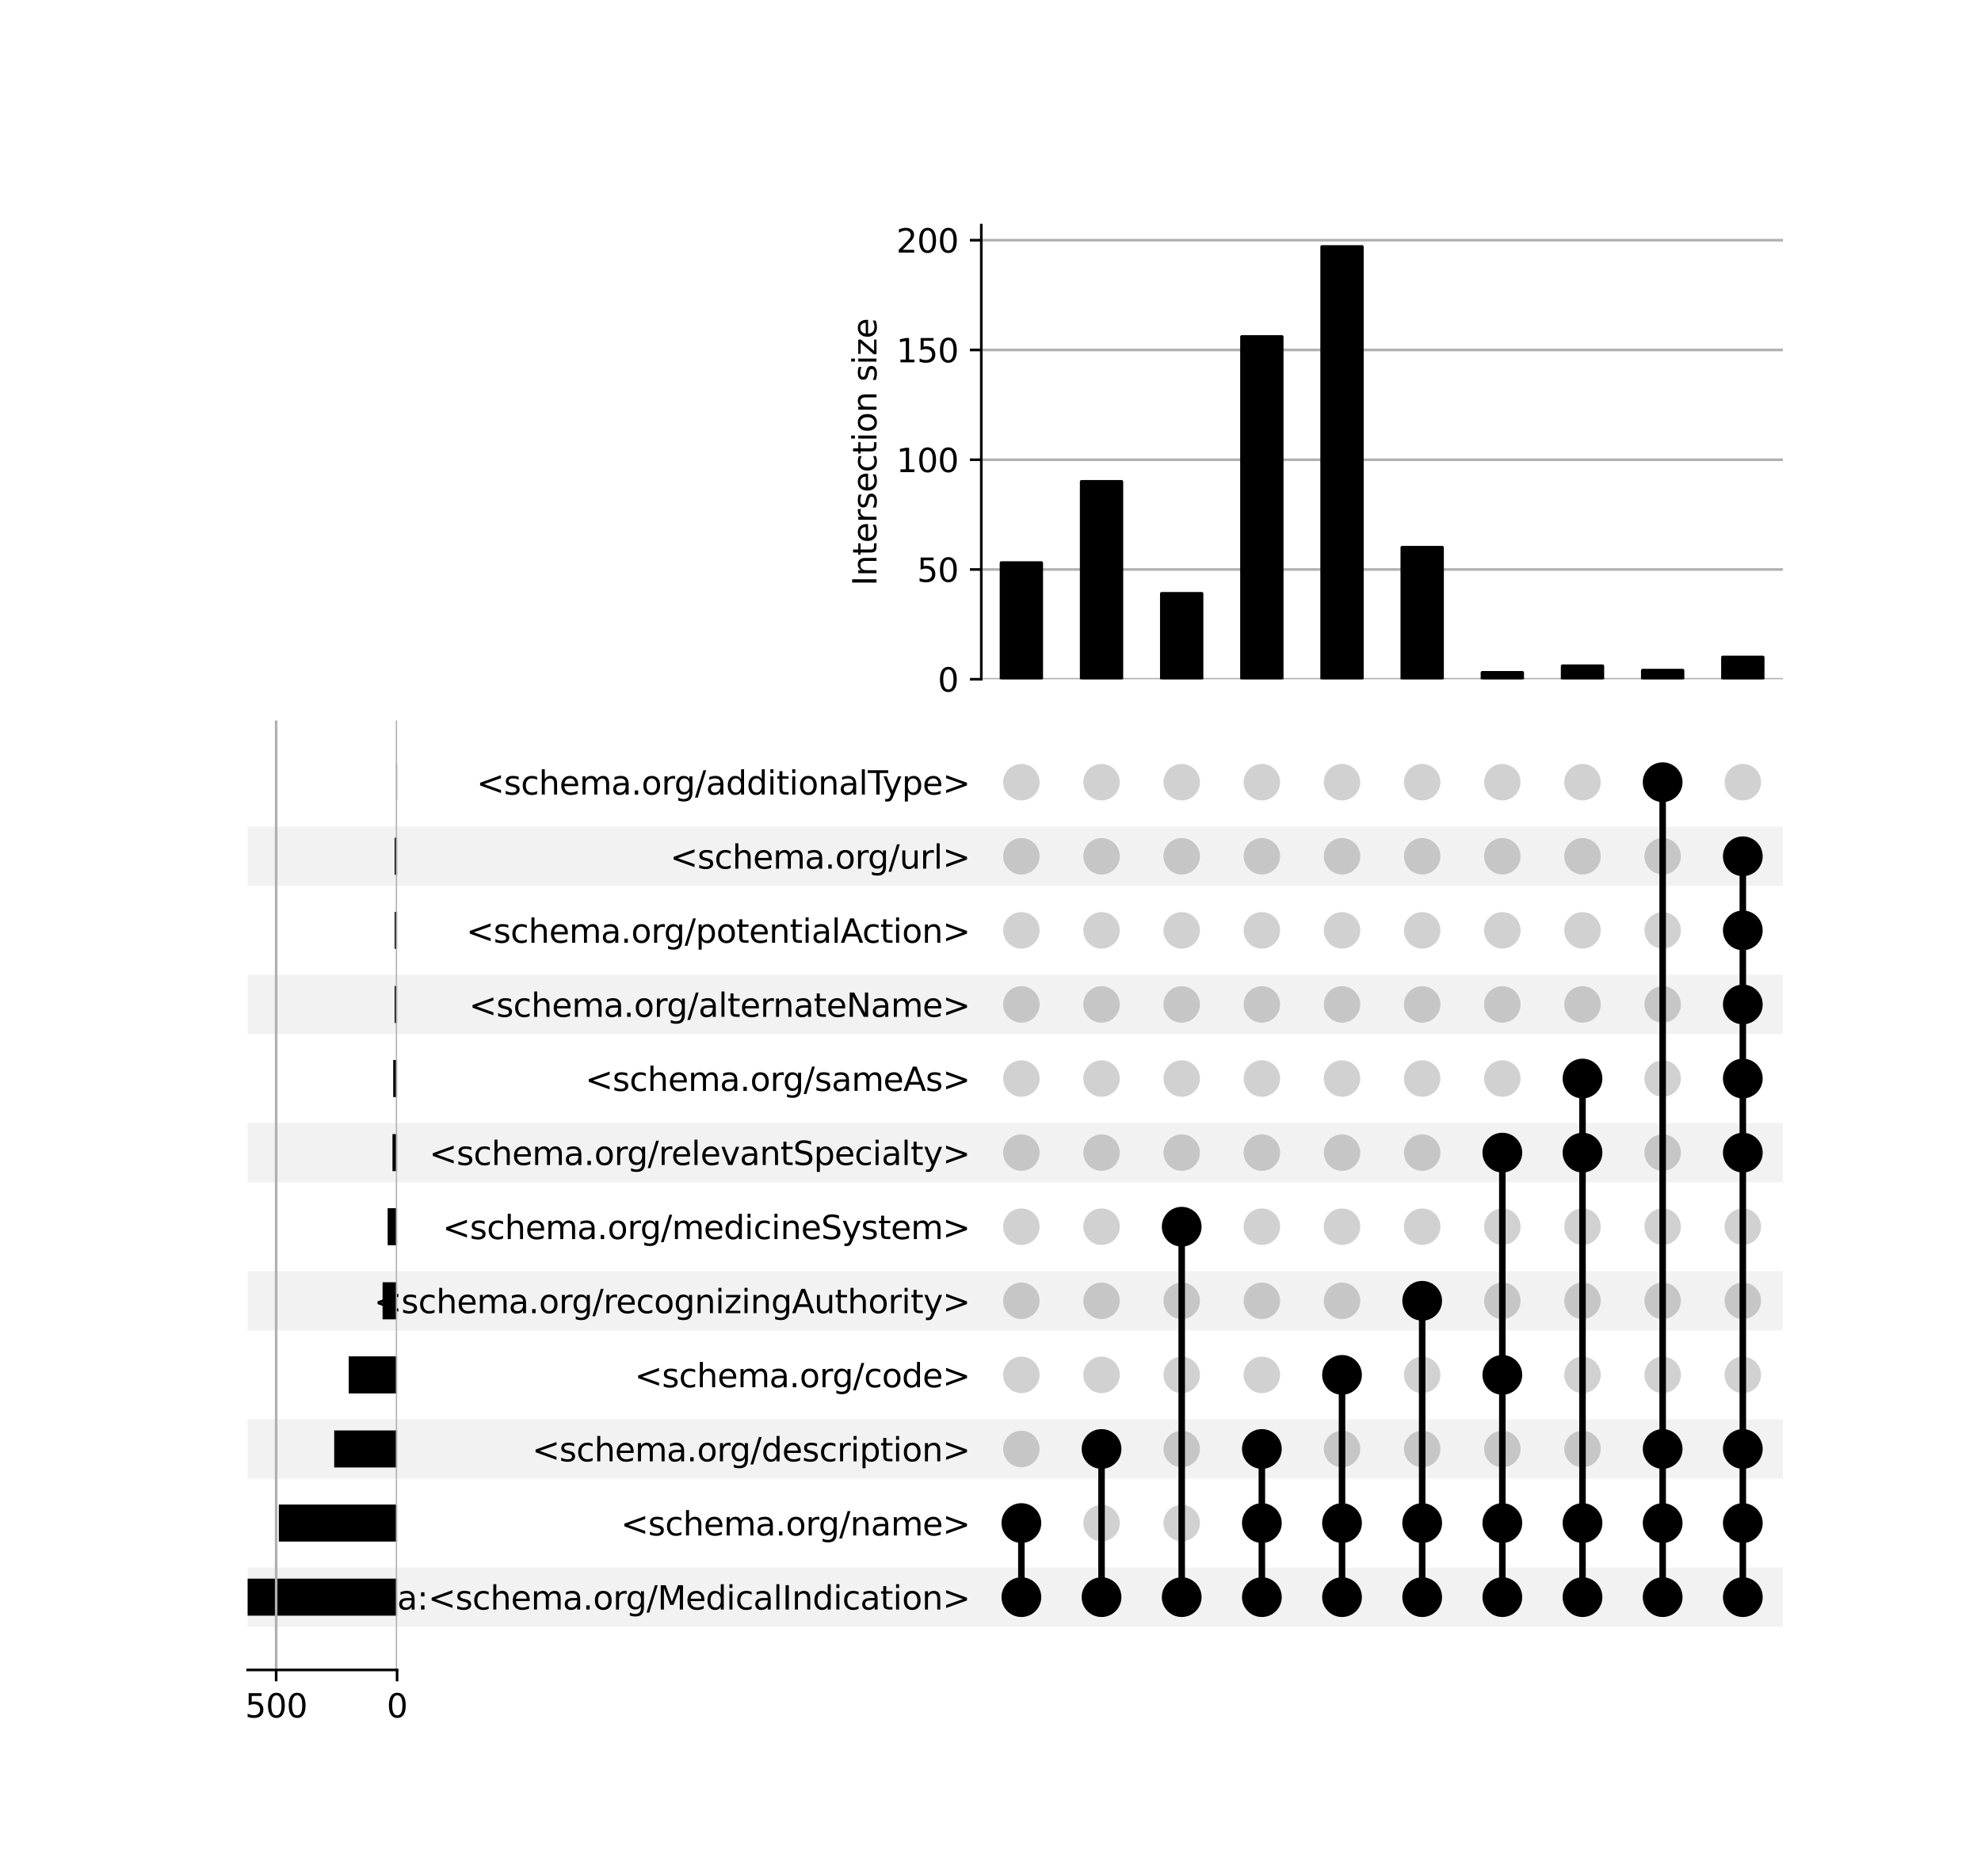 <?xml version="1.0" encoding="utf-8" standalone="no"?>
<!DOCTYPE svg PUBLIC "-//W3C//DTD SVG 1.1//EN"
  "http://www.w3.org/Graphics/SVG/1.1/DTD/svg11.dtd">
<svg xmlns:xlink="http://www.w3.org/1999/xlink" width="608pt" height="576pt" viewBox="0 0 608 576" xmlns="http://www.w3.org/2000/svg" version="1.1">
 <defs>
  <style type="text/css">*{stroke-linejoin: round; stroke-linecap: butt}</style>
 </defs>
 <g id="figure_1">
  <g id="patch_1">
   <path d="M 0 576 
L 608 576 
L 608 0 
L 0 0 
z
" style="fill: #ffffff"/>
  </g>
  <g id="axes_1">
   <g id="patch_2">
    <path d="M 76 499.392 
L 547.2 499.392 
L 547.2 481.197 
L 76 481.197 
z
" clip-path="url(#p775b89ff63)" style="fill-opacity: 0.051"/>
   </g>
   <g id="patch_3">
    <path d="M 76 453.905 
L 547.2 453.905 
L 547.2 435.711 
L 76 435.711 
z
" clip-path="url(#p775b89ff63)" style="fill-opacity: 0.051"/>
   </g>
   <g id="patch_4">
    <path d="M 76 408.419 
L 547.2 408.419 
L 547.2 390.224 
L 76 390.224 
z
" clip-path="url(#p775b89ff63)" style="fill-opacity: 0.051"/>
   </g>
   <g id="patch_5">
    <path d="M 76 362.932 
L 547.2 362.932 
L 547.2 344.737 
L 76 344.737 
z
" clip-path="url(#p775b89ff63)" style="fill-opacity: 0.051"/>
   </g>
   <g id="patch_6">
    <path d="M 76 317.445 
L 547.2 317.445 
L 547.2 299.251 
L 76 299.251 
z
" clip-path="url(#p775b89ff63)" style="fill-opacity: 0.051"/>
   </g>
   <g id="patch_7">
    <path d="M 76 271.959 
L 547.2 271.959 
L 547.2 253.764 
L 76 253.764 
z
" clip-path="url(#p775b89ff63)" style="fill-opacity: 0.051"/>
   </g>
   <g id="matplotlib.axis_1"/>
   <g id="matplotlib.axis_2">
    <g id="ytick_1"/>
    <g id="ytick_2"/>
    <g id="ytick_3"/>
    <g id="ytick_4"/>
    <g id="ytick_5"/>
    <g id="ytick_6"/>
    <g id="ytick_7"/>
    <g id="ytick_8"/>
    <g id="ytick_9"/>
    <g id="ytick_10"/>
    <g id="ytick_11"/>
    <g id="ytick_12"/>
   </g>
  </g>
  <g id="axes_2">
   <g id="matplotlib.axis_3">
    <g id="ytick_13">
     <g id="line2d_1"/>
     <g id="text_1">
      <!-- isa:&lt;schema.org/MedicalIndication&gt; -->
      <g transform="translate(113.906 494.094) scale(0.1 -0.1)">
       <defs>
        <path id="DejaVuSans-69" d="M 603 3500 
L 1178 3500 
L 1178 0 
L 603 0 
L 603 3500 
z
M 603 4863 
L 1178 4863 
L 1178 4134 
L 603 4134 
L 603 4863 
z
" transform="scale(0.016)"/>
        <path id="DejaVuSans-73" d="M 2834 3397 
L 2834 2853 
Q 2591 2978 2328 3040 
Q 2066 3103 1784 3103 
Q 1356 3103 1142 2972 
Q 928 2841 928 2578 
Q 928 2378 1081 2264 
Q 1234 2150 1697 2047 
L 1894 2003 
Q 2506 1872 2764 1633 
Q 3022 1394 3022 966 
Q 3022 478 2636 193 
Q 2250 -91 1575 -91 
Q 1294 -91 989 -36 
Q 684 19 347 128 
L 347 722 
Q 666 556 975 473 
Q 1284 391 1588 391 
Q 1994 391 2212 530 
Q 2431 669 2431 922 
Q 2431 1156 2273 1281 
Q 2116 1406 1581 1522 
L 1381 1569 
Q 847 1681 609 1914 
Q 372 2147 372 2553 
Q 372 3047 722 3315 
Q 1072 3584 1716 3584 
Q 2034 3584 2315 3537 
Q 2597 3491 2834 3397 
z
" transform="scale(0.016)"/>
        <path id="DejaVuSans-61" d="M 2194 1759 
Q 1497 1759 1228 1600 
Q 959 1441 959 1056 
Q 959 750 1161 570 
Q 1363 391 1709 391 
Q 2188 391 2477 730 
Q 2766 1069 2766 1631 
L 2766 1759 
L 2194 1759 
z
M 3341 1997 
L 3341 0 
L 2766 0 
L 2766 531 
Q 2569 213 2275 61 
Q 1981 -91 1556 -91 
Q 1019 -91 701 211 
Q 384 513 384 1019 
Q 384 1609 779 1909 
Q 1175 2209 1959 2209 
L 2766 2209 
L 2766 2266 
Q 2766 2663 2505 2880 
Q 2244 3097 1772 3097 
Q 1472 3097 1187 3025 
Q 903 2953 641 2809 
L 641 3341 
Q 956 3463 1253 3523 
Q 1550 3584 1831 3584 
Q 2591 3584 2966 3190 
Q 3341 2797 3341 1997 
z
" transform="scale(0.016)"/>
        <path id="DejaVuSans-3a" d="M 750 794 
L 1409 794 
L 1409 0 
L 750 0 
L 750 794 
z
M 750 3309 
L 1409 3309 
L 1409 2516 
L 750 2516 
L 750 3309 
z
" transform="scale(0.016)"/>
        <path id="DejaVuSans-3c" d="M 4684 3150 
L 1459 2003 
L 4684 863 
L 4684 294 
L 678 1747 
L 678 2266 
L 4684 3719 
L 4684 3150 
z
" transform="scale(0.016)"/>
        <path id="DejaVuSans-63" d="M 3122 3366 
L 3122 2828 
Q 2878 2963 2633 3030 
Q 2388 3097 2138 3097 
Q 1578 3097 1268 2742 
Q 959 2388 959 1747 
Q 959 1106 1268 751 
Q 1578 397 2138 397 
Q 2388 397 2633 464 
Q 2878 531 3122 666 
L 3122 134 
Q 2881 22 2623 -34 
Q 2366 -91 2075 -91 
Q 1284 -91 818 406 
Q 353 903 353 1747 
Q 353 2603 823 3093 
Q 1294 3584 2113 3584 
Q 2378 3584 2631 3529 
Q 2884 3475 3122 3366 
z
" transform="scale(0.016)"/>
        <path id="DejaVuSans-68" d="M 3513 2113 
L 3513 0 
L 2938 0 
L 2938 2094 
Q 2938 2591 2744 2837 
Q 2550 3084 2163 3084 
Q 1697 3084 1428 2787 
Q 1159 2491 1159 1978 
L 1159 0 
L 581 0 
L 581 4863 
L 1159 4863 
L 1159 2956 
Q 1366 3272 1645 3428 
Q 1925 3584 2291 3584 
Q 2894 3584 3203 3211 
Q 3513 2838 3513 2113 
z
" transform="scale(0.016)"/>
        <path id="DejaVuSans-65" d="M 3597 1894 
L 3597 1613 
L 953 1613 
Q 991 1019 1311 708 
Q 1631 397 2203 397 
Q 2534 397 2845 478 
Q 3156 559 3463 722 
L 3463 178 
Q 3153 47 2828 -22 
Q 2503 -91 2169 -91 
Q 1331 -91 842 396 
Q 353 884 353 1716 
Q 353 2575 817 3079 
Q 1281 3584 2069 3584 
Q 2775 3584 3186 3129 
Q 3597 2675 3597 1894 
z
M 3022 2063 
Q 3016 2534 2758 2815 
Q 2500 3097 2075 3097 
Q 1594 3097 1305 2825 
Q 1016 2553 972 2059 
L 3022 2063 
z
" transform="scale(0.016)"/>
        <path id="DejaVuSans-6d" d="M 3328 2828 
Q 3544 3216 3844 3400 
Q 4144 3584 4550 3584 
Q 5097 3584 5394 3201 
Q 5691 2819 5691 2113 
L 5691 0 
L 5113 0 
L 5113 2094 
Q 5113 2597 4934 2840 
Q 4756 3084 4391 3084 
Q 3944 3084 3684 2787 
Q 3425 2491 3425 1978 
L 3425 0 
L 2847 0 
L 2847 2094 
Q 2847 2600 2669 2842 
Q 2491 3084 2119 3084 
Q 1678 3084 1418 2786 
Q 1159 2488 1159 1978 
L 1159 0 
L 581 0 
L 581 3500 
L 1159 3500 
L 1159 2956 
Q 1356 3278 1631 3431 
Q 1906 3584 2284 3584 
Q 2666 3584 2933 3390 
Q 3200 3197 3328 2828 
z
" transform="scale(0.016)"/>
        <path id="DejaVuSans-2e" d="M 684 794 
L 1344 794 
L 1344 0 
L 684 0 
L 684 794 
z
" transform="scale(0.016)"/>
        <path id="DejaVuSans-6f" d="M 1959 3097 
Q 1497 3097 1228 2736 
Q 959 2375 959 1747 
Q 959 1119 1226 758 
Q 1494 397 1959 397 
Q 2419 397 2687 759 
Q 2956 1122 2956 1747 
Q 2956 2369 2687 2733 
Q 2419 3097 1959 3097 
z
M 1959 3584 
Q 2709 3584 3137 3096 
Q 3566 2609 3566 1747 
Q 3566 888 3137 398 
Q 2709 -91 1959 -91 
Q 1206 -91 779 398 
Q 353 888 353 1747 
Q 353 2609 779 3096 
Q 1206 3584 1959 3584 
z
" transform="scale(0.016)"/>
        <path id="DejaVuSans-72" d="M 2631 2963 
Q 2534 3019 2420 3045 
Q 2306 3072 2169 3072 
Q 1681 3072 1420 2755 
Q 1159 2438 1159 1844 
L 1159 0 
L 581 0 
L 581 3500 
L 1159 3500 
L 1159 2956 
Q 1341 3275 1631 3429 
Q 1922 3584 2338 3584 
Q 2397 3584 2469 3576 
Q 2541 3569 2628 3553 
L 2631 2963 
z
" transform="scale(0.016)"/>
        <path id="DejaVuSans-67" d="M 2906 1791 
Q 2906 2416 2648 2759 
Q 2391 3103 1925 3103 
Q 1463 3103 1205 2759 
Q 947 2416 947 1791 
Q 947 1169 1205 825 
Q 1463 481 1925 481 
Q 2391 481 2648 825 
Q 2906 1169 2906 1791 
z
M 3481 434 
Q 3481 -459 3084 -895 
Q 2688 -1331 1869 -1331 
Q 1566 -1331 1297 -1286 
Q 1028 -1241 775 -1147 
L 775 -588 
Q 1028 -725 1275 -790 
Q 1522 -856 1778 -856 
Q 2344 -856 2625 -561 
Q 2906 -266 2906 331 
L 2906 616 
Q 2728 306 2450 153 
Q 2172 0 1784 0 
Q 1141 0 747 490 
Q 353 981 353 1791 
Q 353 2603 747 3093 
Q 1141 3584 1784 3584 
Q 2172 3584 2450 3431 
Q 2728 3278 2906 2969 
L 2906 3500 
L 3481 3500 
L 3481 434 
z
" transform="scale(0.016)"/>
        <path id="DejaVuSans-2f" d="M 1625 4666 
L 2156 4666 
L 531 -594 
L 0 -594 
L 1625 4666 
z
" transform="scale(0.016)"/>
        <path id="DejaVuSans-4d" d="M 628 4666 
L 1569 4666 
L 2759 1491 
L 3956 4666 
L 4897 4666 
L 4897 0 
L 4281 0 
L 4281 4097 
L 3078 897 
L 2444 897 
L 1241 4097 
L 1241 0 
L 628 0 
L 628 4666 
z
" transform="scale(0.016)"/>
        <path id="DejaVuSans-64" d="M 2906 2969 
L 2906 4863 
L 3481 4863 
L 3481 0 
L 2906 0 
L 2906 525 
Q 2725 213 2448 61 
Q 2172 -91 1784 -91 
Q 1150 -91 751 415 
Q 353 922 353 1747 
Q 353 2572 751 3078 
Q 1150 3584 1784 3584 
Q 2172 3584 2448 3432 
Q 2725 3281 2906 2969 
z
M 947 1747 
Q 947 1113 1208 752 
Q 1469 391 1925 391 
Q 2381 391 2643 752 
Q 2906 1113 2906 1747 
Q 2906 2381 2643 2742 
Q 2381 3103 1925 3103 
Q 1469 3103 1208 2742 
Q 947 2381 947 1747 
z
" transform="scale(0.016)"/>
        <path id="DejaVuSans-6c" d="M 603 4863 
L 1178 4863 
L 1178 0 
L 603 0 
L 603 4863 
z
" transform="scale(0.016)"/>
        <path id="DejaVuSans-49" d="M 628 4666 
L 1259 4666 
L 1259 0 
L 628 0 
L 628 4666 
z
" transform="scale(0.016)"/>
        <path id="DejaVuSans-6e" d="M 3513 2113 
L 3513 0 
L 2938 0 
L 2938 2094 
Q 2938 2591 2744 2837 
Q 2550 3084 2163 3084 
Q 1697 3084 1428 2787 
Q 1159 2491 1159 1978 
L 1159 0 
L 581 0 
L 581 3500 
L 1159 3500 
L 1159 2956 
Q 1366 3272 1645 3428 
Q 1925 3584 2291 3584 
Q 2894 3584 3203 3211 
Q 3513 2838 3513 2113 
z
" transform="scale(0.016)"/>
        <path id="DejaVuSans-74" d="M 1172 4494 
L 1172 3500 
L 2356 3500 
L 2356 3053 
L 1172 3053 
L 1172 1153 
Q 1172 725 1289 603 
Q 1406 481 1766 481 
L 2356 481 
L 2356 0 
L 1766 0 
Q 1100 0 847 248 
Q 594 497 594 1153 
L 594 3053 
L 172 3053 
L 172 3500 
L 594 3500 
L 594 4494 
L 1172 4494 
z
" transform="scale(0.016)"/>
        <path id="DejaVuSans-3e" d="M 678 3150 
L 678 3719 
L 4684 2266 
L 4684 1747 
L 678 294 
L 678 863 
L 3897 2003 
L 678 3150 
z
" transform="scale(0.016)"/>
       </defs>
       <use xlink:href="#DejaVuSans-69"/>
       <use xlink:href="#DejaVuSans-73" x="27.783"/>
       <use xlink:href="#DejaVuSans-61" x="79.883"/>
       <use xlink:href="#DejaVuSans-3a" x="141.162"/>
       <use xlink:href="#DejaVuSans-3c" x="174.854"/>
       <use xlink:href="#DejaVuSans-73" x="258.643"/>
       <use xlink:href="#DejaVuSans-63" x="310.742"/>
       <use xlink:href="#DejaVuSans-68" x="365.723"/>
       <use xlink:href="#DejaVuSans-65" x="429.102"/>
       <use xlink:href="#DejaVuSans-6d" x="490.625"/>
       <use xlink:href="#DejaVuSans-61" x="588.037"/>
       <use xlink:href="#DejaVuSans-2e" x="649.316"/>
       <use xlink:href="#DejaVuSans-6f" x="681.104"/>
       <use xlink:href="#DejaVuSans-72" x="742.285"/>
       <use xlink:href="#DejaVuSans-67" x="781.648"/>
       <use xlink:href="#DejaVuSans-2f" x="845.125"/>
       <use xlink:href="#DejaVuSans-4d" x="878.816"/>
       <use xlink:href="#DejaVuSans-65" x="965.096"/>
       <use xlink:href="#DejaVuSans-64" x="1026.619"/>
       <use xlink:href="#DejaVuSans-69" x="1090.096"/>
       <use xlink:href="#DejaVuSans-63" x="1117.879"/>
       <use xlink:href="#DejaVuSans-61" x="1172.859"/>
       <use xlink:href="#DejaVuSans-6c" x="1234.139"/>
       <use xlink:href="#DejaVuSans-49" x="1261.922"/>
       <use xlink:href="#DejaVuSans-6e" x="1291.414"/>
       <use xlink:href="#DejaVuSans-64" x="1354.793"/>
       <use xlink:href="#DejaVuSans-69" x="1418.27"/>
       <use xlink:href="#DejaVuSans-63" x="1446.053"/>
       <use xlink:href="#DejaVuSans-61" x="1501.033"/>
       <use xlink:href="#DejaVuSans-74" x="1562.312"/>
       <use xlink:href="#DejaVuSans-69" x="1601.521"/>
       <use xlink:href="#DejaVuSans-6f" x="1629.305"/>
       <use xlink:href="#DejaVuSans-6e" x="1690.486"/>
       <use xlink:href="#DejaVuSans-3e" x="1753.865"/>
      </g>
     </g>
    </g>
    <g id="ytick_14">
     <g id="line2d_2"/>
     <g id="text_2">
      <!-- &lt;schema.org/name&gt; -->
      <g transform="translate(190.539 471.351) scale(0.1 -0.1)">
       <use xlink:href="#DejaVuSans-3c"/>
       <use xlink:href="#DejaVuSans-73" x="83.789"/>
       <use xlink:href="#DejaVuSans-63" x="135.889"/>
       <use xlink:href="#DejaVuSans-68" x="190.869"/>
       <use xlink:href="#DejaVuSans-65" x="254.248"/>
       <use xlink:href="#DejaVuSans-6d" x="315.771"/>
       <use xlink:href="#DejaVuSans-61" x="413.184"/>
       <use xlink:href="#DejaVuSans-2e" x="474.463"/>
       <use xlink:href="#DejaVuSans-6f" x="506.25"/>
       <use xlink:href="#DejaVuSans-72" x="567.432"/>
       <use xlink:href="#DejaVuSans-67" x="606.795"/>
       <use xlink:href="#DejaVuSans-2f" x="670.271"/>
       <use xlink:href="#DejaVuSans-6e" x="703.963"/>
       <use xlink:href="#DejaVuSans-61" x="767.342"/>
       <use xlink:href="#DejaVuSans-6d" x="828.621"/>
       <use xlink:href="#DejaVuSans-65" x="926.033"/>
       <use xlink:href="#DejaVuSans-3e" x="987.557"/>
      </g>
     </g>
    </g>
    <g id="ytick_15">
     <g id="line2d_3"/>
     <g id="text_3">
      <!-- &lt;schema.org/description&gt; -->
      <g transform="translate(163.297 448.607) scale(0.1 -0.1)">
       <defs>
        <path id="DejaVuSans-70" d="M 1159 525 
L 1159 -1331 
L 581 -1331 
L 581 3500 
L 1159 3500 
L 1159 2969 
Q 1341 3281 1617 3432 
Q 1894 3584 2278 3584 
Q 2916 3584 3314 3078 
Q 3713 2572 3713 1747 
Q 3713 922 3314 415 
Q 2916 -91 2278 -91 
Q 1894 -91 1617 61 
Q 1341 213 1159 525 
z
M 3116 1747 
Q 3116 2381 2855 2742 
Q 2594 3103 2138 3103 
Q 1681 3103 1420 2742 
Q 1159 2381 1159 1747 
Q 1159 1113 1420 752 
Q 1681 391 2138 391 
Q 2594 391 2855 752 
Q 3116 1113 3116 1747 
z
" transform="scale(0.016)"/>
       </defs>
       <use xlink:href="#DejaVuSans-3c"/>
       <use xlink:href="#DejaVuSans-73" x="83.789"/>
       <use xlink:href="#DejaVuSans-63" x="135.889"/>
       <use xlink:href="#DejaVuSans-68" x="190.869"/>
       <use xlink:href="#DejaVuSans-65" x="254.248"/>
       <use xlink:href="#DejaVuSans-6d" x="315.771"/>
       <use xlink:href="#DejaVuSans-61" x="413.184"/>
       <use xlink:href="#DejaVuSans-2e" x="474.463"/>
       <use xlink:href="#DejaVuSans-6f" x="506.25"/>
       <use xlink:href="#DejaVuSans-72" x="567.432"/>
       <use xlink:href="#DejaVuSans-67" x="606.795"/>
       <use xlink:href="#DejaVuSans-2f" x="670.271"/>
       <use xlink:href="#DejaVuSans-64" x="703.963"/>
       <use xlink:href="#DejaVuSans-65" x="767.439"/>
       <use xlink:href="#DejaVuSans-73" x="828.963"/>
       <use xlink:href="#DejaVuSans-63" x="881.062"/>
       <use xlink:href="#DejaVuSans-72" x="936.043"/>
       <use xlink:href="#DejaVuSans-69" x="977.156"/>
       <use xlink:href="#DejaVuSans-70" x="1004.939"/>
       <use xlink:href="#DejaVuSans-74" x="1068.416"/>
       <use xlink:href="#DejaVuSans-69" x="1107.625"/>
       <use xlink:href="#DejaVuSans-6f" x="1135.408"/>
       <use xlink:href="#DejaVuSans-6e" x="1196.59"/>
       <use xlink:href="#DejaVuSans-3e" x="1259.969"/>
      </g>
     </g>
    </g>
    <g id="ytick_16">
     <g id="line2d_4"/>
     <g id="text_4">
      <!-- &lt;schema.org/code&gt; -->
      <g transform="translate(194.78 425.864) scale(0.1 -0.1)">
       <use xlink:href="#DejaVuSans-3c"/>
       <use xlink:href="#DejaVuSans-73" x="83.789"/>
       <use xlink:href="#DejaVuSans-63" x="135.889"/>
       <use xlink:href="#DejaVuSans-68" x="190.869"/>
       <use xlink:href="#DejaVuSans-65" x="254.248"/>
       <use xlink:href="#DejaVuSans-6d" x="315.771"/>
       <use xlink:href="#DejaVuSans-61" x="413.184"/>
       <use xlink:href="#DejaVuSans-2e" x="474.463"/>
       <use xlink:href="#DejaVuSans-6f" x="506.25"/>
       <use xlink:href="#DejaVuSans-72" x="567.432"/>
       <use xlink:href="#DejaVuSans-67" x="606.795"/>
       <use xlink:href="#DejaVuSans-2f" x="670.271"/>
       <use xlink:href="#DejaVuSans-63" x="703.963"/>
       <use xlink:href="#DejaVuSans-6f" x="758.943"/>
       <use xlink:href="#DejaVuSans-64" x="820.125"/>
       <use xlink:href="#DejaVuSans-65" x="883.602"/>
       <use xlink:href="#DejaVuSans-3e" x="945.125"/>
      </g>
     </g>
    </g>
    <g id="ytick_17">
     <g id="line2d_5"/>
     <g id="text_5">
      <!-- &lt;schema.org/recognizingAuthority&gt; -->
      <g transform="translate(114.783 403.12) scale(0.1 -0.1)">
       <defs>
        <path id="DejaVuSans-7a" d="M 353 3500 
L 3084 3500 
L 3084 2975 
L 922 459 
L 3084 459 
L 3084 0 
L 275 0 
L 275 525 
L 2438 3041 
L 353 3041 
L 353 3500 
z
" transform="scale(0.016)"/>
        <path id="DejaVuSans-41" d="M 2188 4044 
L 1331 1722 
L 3047 1722 
L 2188 4044 
z
M 1831 4666 
L 2547 4666 
L 4325 0 
L 3669 0 
L 3244 1197 
L 1141 1197 
L 716 0 
L 50 0 
L 1831 4666 
z
" transform="scale(0.016)"/>
        <path id="DejaVuSans-75" d="M 544 1381 
L 544 3500 
L 1119 3500 
L 1119 1403 
Q 1119 906 1312 657 
Q 1506 409 1894 409 
Q 2359 409 2629 706 
Q 2900 1003 2900 1516 
L 2900 3500 
L 3475 3500 
L 3475 0 
L 2900 0 
L 2900 538 
Q 2691 219 2414 64 
Q 2138 -91 1772 -91 
Q 1169 -91 856 284 
Q 544 659 544 1381 
z
M 1991 3584 
L 1991 3584 
z
" transform="scale(0.016)"/>
        <path id="DejaVuSans-79" d="M 2059 -325 
Q 1816 -950 1584 -1140 
Q 1353 -1331 966 -1331 
L 506 -1331 
L 506 -850 
L 844 -850 
Q 1081 -850 1212 -737 
Q 1344 -625 1503 -206 
L 1606 56 
L 191 3500 
L 800 3500 
L 1894 763 
L 2988 3500 
L 3597 3500 
L 2059 -325 
z
" transform="scale(0.016)"/>
       </defs>
       <use xlink:href="#DejaVuSans-3c"/>
       <use xlink:href="#DejaVuSans-73" x="83.789"/>
       <use xlink:href="#DejaVuSans-63" x="135.889"/>
       <use xlink:href="#DejaVuSans-68" x="190.869"/>
       <use xlink:href="#DejaVuSans-65" x="254.248"/>
       <use xlink:href="#DejaVuSans-6d" x="315.771"/>
       <use xlink:href="#DejaVuSans-61" x="413.184"/>
       <use xlink:href="#DejaVuSans-2e" x="474.463"/>
       <use xlink:href="#DejaVuSans-6f" x="506.25"/>
       <use xlink:href="#DejaVuSans-72" x="567.432"/>
       <use xlink:href="#DejaVuSans-67" x="606.795"/>
       <use xlink:href="#DejaVuSans-2f" x="670.271"/>
       <use xlink:href="#DejaVuSans-72" x="703.963"/>
       <use xlink:href="#DejaVuSans-65" x="742.826"/>
       <use xlink:href="#DejaVuSans-63" x="804.35"/>
       <use xlink:href="#DejaVuSans-6f" x="859.33"/>
       <use xlink:href="#DejaVuSans-67" x="920.512"/>
       <use xlink:href="#DejaVuSans-6e" x="983.988"/>
       <use xlink:href="#DejaVuSans-69" x="1047.367"/>
       <use xlink:href="#DejaVuSans-7a" x="1075.15"/>
       <use xlink:href="#DejaVuSans-69" x="1127.641"/>
       <use xlink:href="#DejaVuSans-6e" x="1155.424"/>
       <use xlink:href="#DejaVuSans-67" x="1218.803"/>
       <use xlink:href="#DejaVuSans-41" x="1282.279"/>
       <use xlink:href="#DejaVuSans-75" x="1350.688"/>
       <use xlink:href="#DejaVuSans-74" x="1414.066"/>
       <use xlink:href="#DejaVuSans-68" x="1453.275"/>
       <use xlink:href="#DejaVuSans-6f" x="1516.654"/>
       <use xlink:href="#DejaVuSans-72" x="1577.836"/>
       <use xlink:href="#DejaVuSans-69" x="1618.949"/>
       <use xlink:href="#DejaVuSans-74" x="1646.732"/>
       <use xlink:href="#DejaVuSans-79" x="1685.941"/>
       <use xlink:href="#DejaVuSans-3e" x="1745.121"/>
      </g>
     </g>
    </g>
    <g id="ytick_18">
     <g id="line2d_6"/>
     <g id="text_6">
      <!-- &lt;schema.org/medicineSystem&gt; -->
      <g transform="translate(135.821 380.377) scale(0.1 -0.1)">
       <defs>
        <path id="DejaVuSans-53" d="M 3425 4513 
L 3425 3897 
Q 3066 4069 2747 4153 
Q 2428 4238 2131 4238 
Q 1616 4238 1336 4038 
Q 1056 3838 1056 3469 
Q 1056 3159 1242 3001 
Q 1428 2844 1947 2747 
L 2328 2669 
Q 3034 2534 3370 2195 
Q 3706 1856 3706 1288 
Q 3706 609 3251 259 
Q 2797 -91 1919 -91 
Q 1588 -91 1214 -16 
Q 841 59 441 206 
L 441 856 
Q 825 641 1194 531 
Q 1563 422 1919 422 
Q 2459 422 2753 634 
Q 3047 847 3047 1241 
Q 3047 1584 2836 1778 
Q 2625 1972 2144 2069 
L 1759 2144 
Q 1053 2284 737 2584 
Q 422 2884 422 3419 
Q 422 4038 858 4394 
Q 1294 4750 2059 4750 
Q 2388 4750 2728 4690 
Q 3069 4631 3425 4513 
z
" transform="scale(0.016)"/>
       </defs>
       <use xlink:href="#DejaVuSans-3c"/>
       <use xlink:href="#DejaVuSans-73" x="83.789"/>
       <use xlink:href="#DejaVuSans-63" x="135.889"/>
       <use xlink:href="#DejaVuSans-68" x="190.869"/>
       <use xlink:href="#DejaVuSans-65" x="254.248"/>
       <use xlink:href="#DejaVuSans-6d" x="315.771"/>
       <use xlink:href="#DejaVuSans-61" x="413.184"/>
       <use xlink:href="#DejaVuSans-2e" x="474.463"/>
       <use xlink:href="#DejaVuSans-6f" x="506.25"/>
       <use xlink:href="#DejaVuSans-72" x="567.432"/>
       <use xlink:href="#DejaVuSans-67" x="606.795"/>
       <use xlink:href="#DejaVuSans-2f" x="670.271"/>
       <use xlink:href="#DejaVuSans-6d" x="703.963"/>
       <use xlink:href="#DejaVuSans-65" x="801.375"/>
       <use xlink:href="#DejaVuSans-64" x="862.898"/>
       <use xlink:href="#DejaVuSans-69" x="926.375"/>
       <use xlink:href="#DejaVuSans-63" x="954.158"/>
       <use xlink:href="#DejaVuSans-69" x="1009.139"/>
       <use xlink:href="#DejaVuSans-6e" x="1036.922"/>
       <use xlink:href="#DejaVuSans-65" x="1100.301"/>
       <use xlink:href="#DejaVuSans-53" x="1161.824"/>
       <use xlink:href="#DejaVuSans-79" x="1225.301"/>
       <use xlink:href="#DejaVuSans-73" x="1284.48"/>
       <use xlink:href="#DejaVuSans-74" x="1336.58"/>
       <use xlink:href="#DejaVuSans-65" x="1375.789"/>
       <use xlink:href="#DejaVuSans-6d" x="1437.312"/>
       <use xlink:href="#DejaVuSans-3e" x="1534.725"/>
      </g>
     </g>
    </g>
    <g id="ytick_19">
     <g id="line2d_7"/>
     <g id="text_7">
      <!-- &lt;schema.org/relevantSpecialty&gt; -->
      <g transform="translate(131.752 357.634) scale(0.1 -0.1)">
       <defs>
        <path id="DejaVuSans-76" d="M 191 3500 
L 800 3500 
L 1894 563 
L 2988 3500 
L 3597 3500 
L 2284 0 
L 1503 0 
L 191 3500 
z
" transform="scale(0.016)"/>
       </defs>
       <use xlink:href="#DejaVuSans-3c"/>
       <use xlink:href="#DejaVuSans-73" x="83.789"/>
       <use xlink:href="#DejaVuSans-63" x="135.889"/>
       <use xlink:href="#DejaVuSans-68" x="190.869"/>
       <use xlink:href="#DejaVuSans-65" x="254.248"/>
       <use xlink:href="#DejaVuSans-6d" x="315.771"/>
       <use xlink:href="#DejaVuSans-61" x="413.184"/>
       <use xlink:href="#DejaVuSans-2e" x="474.463"/>
       <use xlink:href="#DejaVuSans-6f" x="506.25"/>
       <use xlink:href="#DejaVuSans-72" x="567.432"/>
       <use xlink:href="#DejaVuSans-67" x="606.795"/>
       <use xlink:href="#DejaVuSans-2f" x="670.271"/>
       <use xlink:href="#DejaVuSans-72" x="703.963"/>
       <use xlink:href="#DejaVuSans-65" x="742.826"/>
       <use xlink:href="#DejaVuSans-6c" x="804.35"/>
       <use xlink:href="#DejaVuSans-65" x="832.133"/>
       <use xlink:href="#DejaVuSans-76" x="893.656"/>
       <use xlink:href="#DejaVuSans-61" x="952.836"/>
       <use xlink:href="#DejaVuSans-6e" x="1014.115"/>
       <use xlink:href="#DejaVuSans-74" x="1077.494"/>
       <use xlink:href="#DejaVuSans-53" x="1116.703"/>
       <use xlink:href="#DejaVuSans-70" x="1180.18"/>
       <use xlink:href="#DejaVuSans-65" x="1243.656"/>
       <use xlink:href="#DejaVuSans-63" x="1305.18"/>
       <use xlink:href="#DejaVuSans-69" x="1360.16"/>
       <use xlink:href="#DejaVuSans-61" x="1387.943"/>
       <use xlink:href="#DejaVuSans-6c" x="1449.223"/>
       <use xlink:href="#DejaVuSans-74" x="1477.006"/>
       <use xlink:href="#DejaVuSans-79" x="1516.215"/>
       <use xlink:href="#DejaVuSans-3e" x="1575.395"/>
      </g>
     </g>
    </g>
    <g id="ytick_20">
     <g id="line2d_8"/>
     <g id="text_8">
      <!-- &lt;schema.org/sameAs&gt; -->
      <g transform="translate(179.617 334.89) scale(0.1 -0.1)">
       <use xlink:href="#DejaVuSans-3c"/>
       <use xlink:href="#DejaVuSans-73" x="83.789"/>
       <use xlink:href="#DejaVuSans-63" x="135.889"/>
       <use xlink:href="#DejaVuSans-68" x="190.869"/>
       <use xlink:href="#DejaVuSans-65" x="254.248"/>
       <use xlink:href="#DejaVuSans-6d" x="315.771"/>
       <use xlink:href="#DejaVuSans-61" x="413.184"/>
       <use xlink:href="#DejaVuSans-2e" x="474.463"/>
       <use xlink:href="#DejaVuSans-6f" x="506.25"/>
       <use xlink:href="#DejaVuSans-72" x="567.432"/>
       <use xlink:href="#DejaVuSans-67" x="606.795"/>
       <use xlink:href="#DejaVuSans-2f" x="670.271"/>
       <use xlink:href="#DejaVuSans-73" x="703.963"/>
       <use xlink:href="#DejaVuSans-61" x="756.062"/>
       <use xlink:href="#DejaVuSans-6d" x="817.342"/>
       <use xlink:href="#DejaVuSans-65" x="914.754"/>
       <use xlink:href="#DejaVuSans-41" x="976.277"/>
       <use xlink:href="#DejaVuSans-73" x="1044.686"/>
       <use xlink:href="#DejaVuSans-3e" x="1096.785"/>
      </g>
     </g>
    </g>
    <g id="ytick_21">
     <g id="line2d_9"/>
     <g id="text_9">
      <!-- &lt;schema.org/alternateName&gt; -->
      <g transform="translate(143.941 312.147) scale(0.1 -0.1)">
       <defs>
        <path id="DejaVuSans-4e" d="M 628 4666 
L 1478 4666 
L 3547 763 
L 3547 4666 
L 4159 4666 
L 4159 0 
L 3309 0 
L 1241 3903 
L 1241 0 
L 628 0 
L 628 4666 
z
" transform="scale(0.016)"/>
       </defs>
       <use xlink:href="#DejaVuSans-3c"/>
       <use xlink:href="#DejaVuSans-73" x="83.789"/>
       <use xlink:href="#DejaVuSans-63" x="135.889"/>
       <use xlink:href="#DejaVuSans-68" x="190.869"/>
       <use xlink:href="#DejaVuSans-65" x="254.248"/>
       <use xlink:href="#DejaVuSans-6d" x="315.771"/>
       <use xlink:href="#DejaVuSans-61" x="413.184"/>
       <use xlink:href="#DejaVuSans-2e" x="474.463"/>
       <use xlink:href="#DejaVuSans-6f" x="506.25"/>
       <use xlink:href="#DejaVuSans-72" x="567.432"/>
       <use xlink:href="#DejaVuSans-67" x="606.795"/>
       <use xlink:href="#DejaVuSans-2f" x="670.271"/>
       <use xlink:href="#DejaVuSans-61" x="703.963"/>
       <use xlink:href="#DejaVuSans-6c" x="765.242"/>
       <use xlink:href="#DejaVuSans-74" x="793.025"/>
       <use xlink:href="#DejaVuSans-65" x="832.234"/>
       <use xlink:href="#DejaVuSans-72" x="893.758"/>
       <use xlink:href="#DejaVuSans-6e" x="933.121"/>
       <use xlink:href="#DejaVuSans-61" x="996.5"/>
       <use xlink:href="#DejaVuSans-74" x="1057.779"/>
       <use xlink:href="#DejaVuSans-65" x="1096.988"/>
       <use xlink:href="#DejaVuSans-4e" x="1158.512"/>
       <use xlink:href="#DejaVuSans-61" x="1233.316"/>
       <use xlink:href="#DejaVuSans-6d" x="1294.596"/>
       <use xlink:href="#DejaVuSans-65" x="1392.008"/>
       <use xlink:href="#DejaVuSans-3e" x="1453.531"/>
      </g>
     </g>
    </g>
    <g id="ytick_22">
     <g id="line2d_10"/>
     <g id="text_10">
      <!-- &lt;schema.org/potentialAction&gt; -->
      <g transform="translate(143.097 289.404) scale(0.1 -0.1)">
       <use xlink:href="#DejaVuSans-3c"/>
       <use xlink:href="#DejaVuSans-73" x="83.789"/>
       <use xlink:href="#DejaVuSans-63" x="135.889"/>
       <use xlink:href="#DejaVuSans-68" x="190.869"/>
       <use xlink:href="#DejaVuSans-65" x="254.248"/>
       <use xlink:href="#DejaVuSans-6d" x="315.771"/>
       <use xlink:href="#DejaVuSans-61" x="413.184"/>
       <use xlink:href="#DejaVuSans-2e" x="474.463"/>
       <use xlink:href="#DejaVuSans-6f" x="506.25"/>
       <use xlink:href="#DejaVuSans-72" x="567.432"/>
       <use xlink:href="#DejaVuSans-67" x="606.795"/>
       <use xlink:href="#DejaVuSans-2f" x="670.271"/>
       <use xlink:href="#DejaVuSans-70" x="703.963"/>
       <use xlink:href="#DejaVuSans-6f" x="767.439"/>
       <use xlink:href="#DejaVuSans-74" x="828.621"/>
       <use xlink:href="#DejaVuSans-65" x="867.83"/>
       <use xlink:href="#DejaVuSans-6e" x="929.354"/>
       <use xlink:href="#DejaVuSans-74" x="992.732"/>
       <use xlink:href="#DejaVuSans-69" x="1031.941"/>
       <use xlink:href="#DejaVuSans-61" x="1059.725"/>
       <use xlink:href="#DejaVuSans-6c" x="1121.004"/>
       <use xlink:href="#DejaVuSans-41" x="1148.787"/>
       <use xlink:href="#DejaVuSans-63" x="1215.445"/>
       <use xlink:href="#DejaVuSans-74" x="1270.426"/>
       <use xlink:href="#DejaVuSans-69" x="1309.635"/>
       <use xlink:href="#DejaVuSans-6f" x="1337.418"/>
       <use xlink:href="#DejaVuSans-6e" x="1398.6"/>
       <use xlink:href="#DejaVuSans-3e" x="1461.979"/>
      </g>
     </g>
    </g>
    <g id="ytick_23">
     <g id="line2d_11"/>
     <g id="text_11">
      <!-- &lt;schema.org/url&gt; -->
      <g transform="translate(205.672 266.66) scale(0.1 -0.1)">
       <use xlink:href="#DejaVuSans-3c"/>
       <use xlink:href="#DejaVuSans-73" x="83.789"/>
       <use xlink:href="#DejaVuSans-63" x="135.889"/>
       <use xlink:href="#DejaVuSans-68" x="190.869"/>
       <use xlink:href="#DejaVuSans-65" x="254.248"/>
       <use xlink:href="#DejaVuSans-6d" x="315.771"/>
       <use xlink:href="#DejaVuSans-61" x="413.184"/>
       <use xlink:href="#DejaVuSans-2e" x="474.463"/>
       <use xlink:href="#DejaVuSans-6f" x="506.25"/>
       <use xlink:href="#DejaVuSans-72" x="567.432"/>
       <use xlink:href="#DejaVuSans-67" x="606.795"/>
       <use xlink:href="#DejaVuSans-2f" x="670.271"/>
       <use xlink:href="#DejaVuSans-75" x="703.963"/>
       <use xlink:href="#DejaVuSans-72" x="767.342"/>
       <use xlink:href="#DejaVuSans-6c" x="808.455"/>
       <use xlink:href="#DejaVuSans-3e" x="836.238"/>
      </g>
     </g>
    </g>
    <g id="ytick_24">
     <g id="line2d_12"/>
     <g id="text_12">
      <!-- &lt;schema.org/additionalType&gt; -->
      <g transform="translate(146.269 243.917) scale(0.1 -0.1)">
       <defs>
        <path id="DejaVuSans-54" d="M -19 4666 
L 3928 4666 
L 3928 4134 
L 2272 4134 
L 2272 0 
L 1638 0 
L 1638 4134 
L -19 4134 
L -19 4666 
z
" transform="scale(0.016)"/>
       </defs>
       <use xlink:href="#DejaVuSans-3c"/>
       <use xlink:href="#DejaVuSans-73" x="83.789"/>
       <use xlink:href="#DejaVuSans-63" x="135.889"/>
       <use xlink:href="#DejaVuSans-68" x="190.869"/>
       <use xlink:href="#DejaVuSans-65" x="254.248"/>
       <use xlink:href="#DejaVuSans-6d" x="315.771"/>
       <use xlink:href="#DejaVuSans-61" x="413.184"/>
       <use xlink:href="#DejaVuSans-2e" x="474.463"/>
       <use xlink:href="#DejaVuSans-6f" x="506.25"/>
       <use xlink:href="#DejaVuSans-72" x="567.432"/>
       <use xlink:href="#DejaVuSans-67" x="606.795"/>
       <use xlink:href="#DejaVuSans-2f" x="670.271"/>
       <use xlink:href="#DejaVuSans-61" x="703.963"/>
       <use xlink:href="#DejaVuSans-64" x="765.242"/>
       <use xlink:href="#DejaVuSans-64" x="828.719"/>
       <use xlink:href="#DejaVuSans-69" x="892.195"/>
       <use xlink:href="#DejaVuSans-74" x="919.979"/>
       <use xlink:href="#DejaVuSans-69" x="959.188"/>
       <use xlink:href="#DejaVuSans-6f" x="986.971"/>
       <use xlink:href="#DejaVuSans-6e" x="1048.152"/>
       <use xlink:href="#DejaVuSans-61" x="1111.531"/>
       <use xlink:href="#DejaVuSans-6c" x="1172.811"/>
       <use xlink:href="#DejaVuSans-54" x="1200.594"/>
       <use xlink:href="#DejaVuSans-79" x="1246.053"/>
       <use xlink:href="#DejaVuSans-70" x="1305.232"/>
       <use xlink:href="#DejaVuSans-65" x="1368.709"/>
       <use xlink:href="#DejaVuSans-3e" x="1430.232"/>
      </g>
     </g>
    </g>
   </g>
   <g id="LineCollection_1">
    <path d="M 313.476 490.295 
L 313.476 467.551 
" clip-path="url(#pc472272a38)" style="fill: none; stroke: #000000; stroke-width: 2"/>
    <path d="M 338.079 490.295 
L 338.079 444.808 
" clip-path="url(#pc472272a38)" style="fill: none; stroke: #000000; stroke-width: 2"/>
    <path d="M 362.681 490.295 
L 362.681 376.578 
" clip-path="url(#pc472272a38)" style="fill: none; stroke: #000000; stroke-width: 2"/>
    <path d="M 387.284 490.295 
L 387.284 444.808 
" clip-path="url(#pc472272a38)" style="fill: none; stroke: #000000; stroke-width: 2"/>
    <path d="M 411.886 490.295 
L 411.886 422.065 
" clip-path="url(#pc472272a38)" style="fill: none; stroke: #000000; stroke-width: 2"/>
    <path d="M 436.489 490.295 
L 436.489 399.321 
" clip-path="url(#pc472272a38)" style="fill: none; stroke: #000000; stroke-width: 2"/>
    <path d="M 461.091 490.295 
L 461.091 353.835 
" clip-path="url(#pc472272a38)" style="fill: none; stroke: #000000; stroke-width: 2"/>
    <path d="M 485.694 490.295 
L 485.694 331.091 
" clip-path="url(#pc472272a38)" style="fill: none; stroke: #000000; stroke-width: 2"/>
    <path d="M 510.296 490.295 
L 510.296 240.118 
" clip-path="url(#pc472272a38)" style="fill: none; stroke: #000000; stroke-width: 2"/>
    <path d="M 534.899 490.295 
L 534.899 262.861 
" clip-path="url(#pc472272a38)" style="fill: none; stroke: #000000; stroke-width: 2"/>
   </g>
   <g id="PathCollection_1">
    <defs>
     <path id="C0_0_58da638d1b" d="M 0 5.6 
C 1.485 5.6 2.91 5.01 3.96 3.96 
C 5.01 2.91 5.6 1.485 5.6 -0 
C 5.6 -1.485 5.01 -2.91 3.96 -3.96 
C 2.91 -5.01 1.485 -5.6 0 -5.6 
C -1.485 -5.6 -2.91 -5.01 -3.96 -3.96 
C -5.01 -2.91 -5.6 -1.485 -5.6 0 
C -5.6 1.485 -5.01 2.91 -3.96 3.96 
C -2.91 5.01 -1.485 5.6 0 5.6 
z
"/>
    </defs>
    <g clip-path="url(#pc472272a38)">
     <use xlink:href="#C0_0_58da638d1b" x="313.476" y="490.295" style="stroke: #000000"/>
    </g>
    <g clip-path="url(#pc472272a38)">
     <use xlink:href="#C0_0_58da638d1b" x="313.476" y="467.551" style="stroke: #000000"/>
    </g>
    <g clip-path="url(#pc472272a38)">
     <use xlink:href="#C0_0_58da638d1b" x="313.476" y="444.808" style="fill-opacity: 0.18"/>
    </g>
    <g clip-path="url(#pc472272a38)">
     <use xlink:href="#C0_0_58da638d1b" x="313.476" y="422.065" style="fill-opacity: 0.18"/>
    </g>
    <g clip-path="url(#pc472272a38)">
     <use xlink:href="#C0_0_58da638d1b" x="313.476" y="399.321" style="fill-opacity: 0.18"/>
    </g>
    <g clip-path="url(#pc472272a38)">
     <use xlink:href="#C0_0_58da638d1b" x="313.476" y="376.578" style="fill-opacity: 0.18"/>
    </g>
    <g clip-path="url(#pc472272a38)">
     <use xlink:href="#C0_0_58da638d1b" x="313.476" y="353.835" style="fill-opacity: 0.18"/>
    </g>
    <g clip-path="url(#pc472272a38)">
     <use xlink:href="#C0_0_58da638d1b" x="313.476" y="331.091" style="fill-opacity: 0.18"/>
    </g>
    <g clip-path="url(#pc472272a38)">
     <use xlink:href="#C0_0_58da638d1b" x="313.476" y="308.348" style="fill-opacity: 0.18"/>
    </g>
    <g clip-path="url(#pc472272a38)">
     <use xlink:href="#C0_0_58da638d1b" x="313.476" y="285.605" style="fill-opacity: 0.18"/>
    </g>
    <g clip-path="url(#pc472272a38)">
     <use xlink:href="#C0_0_58da638d1b" x="313.476" y="262.861" style="fill-opacity: 0.18"/>
    </g>
    <g clip-path="url(#pc472272a38)">
     <use xlink:href="#C0_0_58da638d1b" x="313.476" y="240.118" style="fill-opacity: 0.18"/>
    </g>
    <g clip-path="url(#pc472272a38)">
     <use xlink:href="#C0_0_58da638d1b" x="338.079" y="490.295" style="stroke: #000000"/>
    </g>
    <g clip-path="url(#pc472272a38)">
     <use xlink:href="#C0_0_58da638d1b" x="338.079" y="467.551" style="fill-opacity: 0.18"/>
    </g>
    <g clip-path="url(#pc472272a38)">
     <use xlink:href="#C0_0_58da638d1b" x="338.079" y="444.808" style="stroke: #000000"/>
    </g>
    <g clip-path="url(#pc472272a38)">
     <use xlink:href="#C0_0_58da638d1b" x="338.079" y="422.065" style="fill-opacity: 0.18"/>
    </g>
    <g clip-path="url(#pc472272a38)">
     <use xlink:href="#C0_0_58da638d1b" x="338.079" y="399.321" style="fill-opacity: 0.18"/>
    </g>
    <g clip-path="url(#pc472272a38)">
     <use xlink:href="#C0_0_58da638d1b" x="338.079" y="376.578" style="fill-opacity: 0.18"/>
    </g>
    <g clip-path="url(#pc472272a38)">
     <use xlink:href="#C0_0_58da638d1b" x="338.079" y="353.835" style="fill-opacity: 0.18"/>
    </g>
    <g clip-path="url(#pc472272a38)">
     <use xlink:href="#C0_0_58da638d1b" x="338.079" y="331.091" style="fill-opacity: 0.18"/>
    </g>
    <g clip-path="url(#pc472272a38)">
     <use xlink:href="#C0_0_58da638d1b" x="338.079" y="308.348" style="fill-opacity: 0.18"/>
    </g>
    <g clip-path="url(#pc472272a38)">
     <use xlink:href="#C0_0_58da638d1b" x="338.079" y="285.605" style="fill-opacity: 0.18"/>
    </g>
    <g clip-path="url(#pc472272a38)">
     <use xlink:href="#C0_0_58da638d1b" x="338.079" y="262.861" style="fill-opacity: 0.18"/>
    </g>
    <g clip-path="url(#pc472272a38)">
     <use xlink:href="#C0_0_58da638d1b" x="338.079" y="240.118" style="fill-opacity: 0.18"/>
    </g>
    <g clip-path="url(#pc472272a38)">
     <use xlink:href="#C0_0_58da638d1b" x="362.681" y="490.295" style="stroke: #000000"/>
    </g>
    <g clip-path="url(#pc472272a38)">
     <use xlink:href="#C0_0_58da638d1b" x="362.681" y="467.551" style="fill-opacity: 0.18"/>
    </g>
    <g clip-path="url(#pc472272a38)">
     <use xlink:href="#C0_0_58da638d1b" x="362.681" y="444.808" style="fill-opacity: 0.18"/>
    </g>
    <g clip-path="url(#pc472272a38)">
     <use xlink:href="#C0_0_58da638d1b" x="362.681" y="422.065" style="fill-opacity: 0.18"/>
    </g>
    <g clip-path="url(#pc472272a38)">
     <use xlink:href="#C0_0_58da638d1b" x="362.681" y="399.321" style="fill-opacity: 0.18"/>
    </g>
    <g clip-path="url(#pc472272a38)">
     <use xlink:href="#C0_0_58da638d1b" x="362.681" y="376.578" style="stroke: #000000"/>
    </g>
    <g clip-path="url(#pc472272a38)">
     <use xlink:href="#C0_0_58da638d1b" x="362.681" y="353.835" style="fill-opacity: 0.18"/>
    </g>
    <g clip-path="url(#pc472272a38)">
     <use xlink:href="#C0_0_58da638d1b" x="362.681" y="331.091" style="fill-opacity: 0.18"/>
    </g>
    <g clip-path="url(#pc472272a38)">
     <use xlink:href="#C0_0_58da638d1b" x="362.681" y="308.348" style="fill-opacity: 0.18"/>
    </g>
    <g clip-path="url(#pc472272a38)">
     <use xlink:href="#C0_0_58da638d1b" x="362.681" y="285.605" style="fill-opacity: 0.18"/>
    </g>
    <g clip-path="url(#pc472272a38)">
     <use xlink:href="#C0_0_58da638d1b" x="362.681" y="262.861" style="fill-opacity: 0.18"/>
    </g>
    <g clip-path="url(#pc472272a38)">
     <use xlink:href="#C0_0_58da638d1b" x="362.681" y="240.118" style="fill-opacity: 0.18"/>
    </g>
    <g clip-path="url(#pc472272a38)">
     <use xlink:href="#C0_0_58da638d1b" x="387.284" y="490.295" style="stroke: #000000"/>
    </g>
    <g clip-path="url(#pc472272a38)">
     <use xlink:href="#C0_0_58da638d1b" x="387.284" y="467.551" style="stroke: #000000"/>
    </g>
    <g clip-path="url(#pc472272a38)">
     <use xlink:href="#C0_0_58da638d1b" x="387.284" y="444.808" style="stroke: #000000"/>
    </g>
    <g clip-path="url(#pc472272a38)">
     <use xlink:href="#C0_0_58da638d1b" x="387.284" y="422.065" style="fill-opacity: 0.18"/>
    </g>
    <g clip-path="url(#pc472272a38)">
     <use xlink:href="#C0_0_58da638d1b" x="387.284" y="399.321" style="fill-opacity: 0.18"/>
    </g>
    <g clip-path="url(#pc472272a38)">
     <use xlink:href="#C0_0_58da638d1b" x="387.284" y="376.578" style="fill-opacity: 0.18"/>
    </g>
    <g clip-path="url(#pc472272a38)">
     <use xlink:href="#C0_0_58da638d1b" x="387.284" y="353.835" style="fill-opacity: 0.18"/>
    </g>
    <g clip-path="url(#pc472272a38)">
     <use xlink:href="#C0_0_58da638d1b" x="387.284" y="331.091" style="fill-opacity: 0.18"/>
    </g>
    <g clip-path="url(#pc472272a38)">
     <use xlink:href="#C0_0_58da638d1b" x="387.284" y="308.348" style="fill-opacity: 0.18"/>
    </g>
    <g clip-path="url(#pc472272a38)">
     <use xlink:href="#C0_0_58da638d1b" x="387.284" y="285.605" style="fill-opacity: 0.18"/>
    </g>
    <g clip-path="url(#pc472272a38)">
     <use xlink:href="#C0_0_58da638d1b" x="387.284" y="262.861" style="fill-opacity: 0.18"/>
    </g>
    <g clip-path="url(#pc472272a38)">
     <use xlink:href="#C0_0_58da638d1b" x="387.284" y="240.118" style="fill-opacity: 0.18"/>
    </g>
    <g clip-path="url(#pc472272a38)">
     <use xlink:href="#C0_0_58da638d1b" x="411.886" y="490.295" style="stroke: #000000"/>
    </g>
    <g clip-path="url(#pc472272a38)">
     <use xlink:href="#C0_0_58da638d1b" x="411.886" y="467.551" style="stroke: #000000"/>
    </g>
    <g clip-path="url(#pc472272a38)">
     <use xlink:href="#C0_0_58da638d1b" x="411.886" y="444.808" style="fill-opacity: 0.18"/>
    </g>
    <g clip-path="url(#pc472272a38)">
     <use xlink:href="#C0_0_58da638d1b" x="411.886" y="422.065" style="stroke: #000000"/>
    </g>
    <g clip-path="url(#pc472272a38)">
     <use xlink:href="#C0_0_58da638d1b" x="411.886" y="399.321" style="fill-opacity: 0.18"/>
    </g>
    <g clip-path="url(#pc472272a38)">
     <use xlink:href="#C0_0_58da638d1b" x="411.886" y="376.578" style="fill-opacity: 0.18"/>
    </g>
    <g clip-path="url(#pc472272a38)">
     <use xlink:href="#C0_0_58da638d1b" x="411.886" y="353.835" style="fill-opacity: 0.18"/>
    </g>
    <g clip-path="url(#pc472272a38)">
     <use xlink:href="#C0_0_58da638d1b" x="411.886" y="331.091" style="fill-opacity: 0.18"/>
    </g>
    <g clip-path="url(#pc472272a38)">
     <use xlink:href="#C0_0_58da638d1b" x="411.886" y="308.348" style="fill-opacity: 0.18"/>
    </g>
    <g clip-path="url(#pc472272a38)">
     <use xlink:href="#C0_0_58da638d1b" x="411.886" y="285.605" style="fill-opacity: 0.18"/>
    </g>
    <g clip-path="url(#pc472272a38)">
     <use xlink:href="#C0_0_58da638d1b" x="411.886" y="262.861" style="fill-opacity: 0.18"/>
    </g>
    <g clip-path="url(#pc472272a38)">
     <use xlink:href="#C0_0_58da638d1b" x="411.886" y="240.118" style="fill-opacity: 0.18"/>
    </g>
    <g clip-path="url(#pc472272a38)">
     <use xlink:href="#C0_0_58da638d1b" x="436.489" y="490.295" style="stroke: #000000"/>
    </g>
    <g clip-path="url(#pc472272a38)">
     <use xlink:href="#C0_0_58da638d1b" x="436.489" y="467.551" style="stroke: #000000"/>
    </g>
    <g clip-path="url(#pc472272a38)">
     <use xlink:href="#C0_0_58da638d1b" x="436.489" y="444.808" style="fill-opacity: 0.18"/>
    </g>
    <g clip-path="url(#pc472272a38)">
     <use xlink:href="#C0_0_58da638d1b" x="436.489" y="422.065" style="fill-opacity: 0.18"/>
    </g>
    <g clip-path="url(#pc472272a38)">
     <use xlink:href="#C0_0_58da638d1b" x="436.489" y="399.321" style="stroke: #000000"/>
    </g>
    <g clip-path="url(#pc472272a38)">
     <use xlink:href="#C0_0_58da638d1b" x="436.489" y="376.578" style="fill-opacity: 0.18"/>
    </g>
    <g clip-path="url(#pc472272a38)">
     <use xlink:href="#C0_0_58da638d1b" x="436.489" y="353.835" style="fill-opacity: 0.18"/>
    </g>
    <g clip-path="url(#pc472272a38)">
     <use xlink:href="#C0_0_58da638d1b" x="436.489" y="331.091" style="fill-opacity: 0.18"/>
    </g>
    <g clip-path="url(#pc472272a38)">
     <use xlink:href="#C0_0_58da638d1b" x="436.489" y="308.348" style="fill-opacity: 0.18"/>
    </g>
    <g clip-path="url(#pc472272a38)">
     <use xlink:href="#C0_0_58da638d1b" x="436.489" y="285.605" style="fill-opacity: 0.18"/>
    </g>
    <g clip-path="url(#pc472272a38)">
     <use xlink:href="#C0_0_58da638d1b" x="436.489" y="262.861" style="fill-opacity: 0.18"/>
    </g>
    <g clip-path="url(#pc472272a38)">
     <use xlink:href="#C0_0_58da638d1b" x="436.489" y="240.118" style="fill-opacity: 0.18"/>
    </g>
    <g clip-path="url(#pc472272a38)">
     <use xlink:href="#C0_0_58da638d1b" x="461.091" y="490.295" style="stroke: #000000"/>
    </g>
    <g clip-path="url(#pc472272a38)">
     <use xlink:href="#C0_0_58da638d1b" x="461.091" y="467.551" style="stroke: #000000"/>
    </g>
    <g clip-path="url(#pc472272a38)">
     <use xlink:href="#C0_0_58da638d1b" x="461.091" y="444.808" style="fill-opacity: 0.18"/>
    </g>
    <g clip-path="url(#pc472272a38)">
     <use xlink:href="#C0_0_58da638d1b" x="461.091" y="422.065" style="stroke: #000000"/>
    </g>
    <g clip-path="url(#pc472272a38)">
     <use xlink:href="#C0_0_58da638d1b" x="461.091" y="399.321" style="fill-opacity: 0.18"/>
    </g>
    <g clip-path="url(#pc472272a38)">
     <use xlink:href="#C0_0_58da638d1b" x="461.091" y="376.578" style="fill-opacity: 0.18"/>
    </g>
    <g clip-path="url(#pc472272a38)">
     <use xlink:href="#C0_0_58da638d1b" x="461.091" y="353.835" style="stroke: #000000"/>
    </g>
    <g clip-path="url(#pc472272a38)">
     <use xlink:href="#C0_0_58da638d1b" x="461.091" y="331.091" style="fill-opacity: 0.18"/>
    </g>
    <g clip-path="url(#pc472272a38)">
     <use xlink:href="#C0_0_58da638d1b" x="461.091" y="308.348" style="fill-opacity: 0.18"/>
    </g>
    <g clip-path="url(#pc472272a38)">
     <use xlink:href="#C0_0_58da638d1b" x="461.091" y="285.605" style="fill-opacity: 0.18"/>
    </g>
    <g clip-path="url(#pc472272a38)">
     <use xlink:href="#C0_0_58da638d1b" x="461.091" y="262.861" style="fill-opacity: 0.18"/>
    </g>
    <g clip-path="url(#pc472272a38)">
     <use xlink:href="#C0_0_58da638d1b" x="461.091" y="240.118" style="fill-opacity: 0.18"/>
    </g>
    <g clip-path="url(#pc472272a38)">
     <use xlink:href="#C0_0_58da638d1b" x="485.694" y="490.295" style="stroke: #000000"/>
    </g>
    <g clip-path="url(#pc472272a38)">
     <use xlink:href="#C0_0_58da638d1b" x="485.694" y="467.551" style="stroke: #000000"/>
    </g>
    <g clip-path="url(#pc472272a38)">
     <use xlink:href="#C0_0_58da638d1b" x="485.694" y="444.808" style="fill-opacity: 0.18"/>
    </g>
    <g clip-path="url(#pc472272a38)">
     <use xlink:href="#C0_0_58da638d1b" x="485.694" y="422.065" style="fill-opacity: 0.18"/>
    </g>
    <g clip-path="url(#pc472272a38)">
     <use xlink:href="#C0_0_58da638d1b" x="485.694" y="399.321" style="fill-opacity: 0.18"/>
    </g>
    <g clip-path="url(#pc472272a38)">
     <use xlink:href="#C0_0_58da638d1b" x="485.694" y="376.578" style="fill-opacity: 0.18"/>
    </g>
    <g clip-path="url(#pc472272a38)">
     <use xlink:href="#C0_0_58da638d1b" x="485.694" y="353.835" style="stroke: #000000"/>
    </g>
    <g clip-path="url(#pc472272a38)">
     <use xlink:href="#C0_0_58da638d1b" x="485.694" y="331.091" style="stroke: #000000"/>
    </g>
    <g clip-path="url(#pc472272a38)">
     <use xlink:href="#C0_0_58da638d1b" x="485.694" y="308.348" style="fill-opacity: 0.18"/>
    </g>
    <g clip-path="url(#pc472272a38)">
     <use xlink:href="#C0_0_58da638d1b" x="485.694" y="285.605" style="fill-opacity: 0.18"/>
    </g>
    <g clip-path="url(#pc472272a38)">
     <use xlink:href="#C0_0_58da638d1b" x="485.694" y="262.861" style="fill-opacity: 0.18"/>
    </g>
    <g clip-path="url(#pc472272a38)">
     <use xlink:href="#C0_0_58da638d1b" x="485.694" y="240.118" style="fill-opacity: 0.18"/>
    </g>
    <g clip-path="url(#pc472272a38)">
     <use xlink:href="#C0_0_58da638d1b" x="510.296" y="490.295" style="stroke: #000000"/>
    </g>
    <g clip-path="url(#pc472272a38)">
     <use xlink:href="#C0_0_58da638d1b" x="510.296" y="467.551" style="stroke: #000000"/>
    </g>
    <g clip-path="url(#pc472272a38)">
     <use xlink:href="#C0_0_58da638d1b" x="510.296" y="444.808" style="stroke: #000000"/>
    </g>
    <g clip-path="url(#pc472272a38)">
     <use xlink:href="#C0_0_58da638d1b" x="510.296" y="422.065" style="fill-opacity: 0.18"/>
    </g>
    <g clip-path="url(#pc472272a38)">
     <use xlink:href="#C0_0_58da638d1b" x="510.296" y="399.321" style="fill-opacity: 0.18"/>
    </g>
    <g clip-path="url(#pc472272a38)">
     <use xlink:href="#C0_0_58da638d1b" x="510.296" y="376.578" style="fill-opacity: 0.18"/>
    </g>
    <g clip-path="url(#pc472272a38)">
     <use xlink:href="#C0_0_58da638d1b" x="510.296" y="353.835" style="fill-opacity: 0.18"/>
    </g>
    <g clip-path="url(#pc472272a38)">
     <use xlink:href="#C0_0_58da638d1b" x="510.296" y="331.091" style="fill-opacity: 0.18"/>
    </g>
    <g clip-path="url(#pc472272a38)">
     <use xlink:href="#C0_0_58da638d1b" x="510.296" y="308.348" style="fill-opacity: 0.18"/>
    </g>
    <g clip-path="url(#pc472272a38)">
     <use xlink:href="#C0_0_58da638d1b" x="510.296" y="285.605" style="fill-opacity: 0.18"/>
    </g>
    <g clip-path="url(#pc472272a38)">
     <use xlink:href="#C0_0_58da638d1b" x="510.296" y="262.861" style="fill-opacity: 0.18"/>
    </g>
    <g clip-path="url(#pc472272a38)">
     <use xlink:href="#C0_0_58da638d1b" x="510.296" y="240.118" style="stroke: #000000"/>
    </g>
    <g clip-path="url(#pc472272a38)">
     <use xlink:href="#C0_0_58da638d1b" x="534.899" y="490.295" style="stroke: #000000"/>
    </g>
    <g clip-path="url(#pc472272a38)">
     <use xlink:href="#C0_0_58da638d1b" x="534.899" y="467.551" style="stroke: #000000"/>
    </g>
    <g clip-path="url(#pc472272a38)">
     <use xlink:href="#C0_0_58da638d1b" x="534.899" y="444.808" style="stroke: #000000"/>
    </g>
    <g clip-path="url(#pc472272a38)">
     <use xlink:href="#C0_0_58da638d1b" x="534.899" y="422.065" style="fill-opacity: 0.18"/>
    </g>
    <g clip-path="url(#pc472272a38)">
     <use xlink:href="#C0_0_58da638d1b" x="534.899" y="399.321" style="fill-opacity: 0.18"/>
    </g>
    <g clip-path="url(#pc472272a38)">
     <use xlink:href="#C0_0_58da638d1b" x="534.899" y="376.578" style="fill-opacity: 0.18"/>
    </g>
    <g clip-path="url(#pc472272a38)">
     <use xlink:href="#C0_0_58da638d1b" x="534.899" y="353.835" style="stroke: #000000"/>
    </g>
    <g clip-path="url(#pc472272a38)">
     <use xlink:href="#C0_0_58da638d1b" x="534.899" y="331.091" style="stroke: #000000"/>
    </g>
    <g clip-path="url(#pc472272a38)">
     <use xlink:href="#C0_0_58da638d1b" x="534.899" y="308.348" style="stroke: #000000"/>
    </g>
    <g clip-path="url(#pc472272a38)">
     <use xlink:href="#C0_0_58da638d1b" x="534.899" y="285.605" style="stroke: #000000"/>
    </g>
    <g clip-path="url(#pc472272a38)">
     <use xlink:href="#C0_0_58da638d1b" x="534.899" y="262.861" style="stroke: #000000"/>
    </g>
    <g clip-path="url(#pc472272a38)">
     <use xlink:href="#C0_0_58da638d1b" x="534.899" y="240.118" style="fill-opacity: 0.18"/>
    </g>
   </g>
  </g>
  <g id="axes_3">
   <g id="patch_8">
    <path d="M 121.869 495.98 
L 76 495.98 
L 76 484.609 
L 121.869 484.609 
z
" clip-path="url(#pae2bd00929)"/>
   </g>
   <g id="patch_9">
    <path d="M 121.869 473.237 
L 85.575 473.237 
L 85.575 461.865 
L 121.869 461.865 
z
" clip-path="url(#pae2bd00929)"/>
   </g>
   <g id="patch_10">
    <path d="M 121.869 450.494 
L 102.571 450.494 
L 102.571 439.122 
L 121.869 439.122 
z
" clip-path="url(#pae2bd00929)"/>
   </g>
   <g id="patch_11">
    <path d="M 121.869 427.75 
L 107.025 427.75 
L 107.025 416.379 
L 121.869 416.379 
z
" clip-path="url(#pae2bd00929)"/>
   </g>
   <g id="patch_12">
    <path d="M 121.869 405.007 
L 117.416 405.007 
L 117.416 393.635 
L 121.869 393.635 
z
" clip-path="url(#pae2bd00929)"/>
   </g>
   <g id="patch_13">
    <path d="M 121.869 382.264 
L 118.974 382.264 
L 118.974 370.892 
L 121.869 370.892 
z
" clip-path="url(#pae2bd00929)"/>
   </g>
   <g id="patch_14">
    <path d="M 121.869 359.52 
L 120.459 359.52 
L 120.459 348.149 
L 121.869 348.149 
z
" clip-path="url(#pae2bd00929)"/>
   </g>
   <g id="patch_15">
    <path d="M 121.869 336.777 
L 120.681 336.777 
L 120.681 325.405 
L 121.869 325.405 
z
" clip-path="url(#pae2bd00929)"/>
   </g>
   <g id="patch_16">
    <path d="M 121.869 314.034 
L 121.127 314.034 
L 121.127 302.662 
L 121.869 302.662 
z
" clip-path="url(#pae2bd00929)"/>
   </g>
   <g id="patch_17">
    <path d="M 121.869 291.29 
L 121.127 291.29 
L 121.127 279.919 
L 121.869 279.919 
z
" clip-path="url(#pae2bd00929)"/>
   </g>
   <g id="patch_18">
    <path d="M 121.869 268.547 
L 121.127 268.547 
L 121.127 257.175 
L 121.869 257.175 
z
" clip-path="url(#pae2bd00929)"/>
   </g>
   <g id="patch_19">
    <path d="M 121.869 245.804 
L 121.572 245.804 
L 121.572 234.432 
L 121.869 234.432 
z
" clip-path="url(#pae2bd00929)"/>
   </g>
   <g id="matplotlib.axis_4">
    <g id="xtick_1">
     <g id="line2d_13">
      <path d="M 121.869 512.64 
L 121.869 221.184 
" clip-path="url(#pae2bd00929)" style="fill: none; stroke: #b0b0b0; stroke-width: 0.8; stroke-linecap: square"/>
     </g>
     <g id="line2d_14">
      <defs>
       <path id="m170b4f9c81" d="M 0 0 
L 0 3.5 
" style="stroke: #000000; stroke-width: 0.8"/>
      </defs>
      <g>
       <use xlink:href="#m170b4f9c81" x="121.869" y="512.64" style="stroke: #000000; stroke-width: 0.8"/>
      </g>
     </g>
     <g id="text_13">
      <!-- 0 -->
      <g transform="translate(118.688 527.238) scale(0.1 -0.1)">
       <defs>
        <path id="DejaVuSans-30" d="M 2034 4250 
Q 1547 4250 1301 3770 
Q 1056 3291 1056 2328 
Q 1056 1369 1301 889 
Q 1547 409 2034 409 
Q 2525 409 2770 889 
Q 3016 1369 3016 2328 
Q 3016 3291 2770 3770 
Q 2525 4250 2034 4250 
z
M 2034 4750 
Q 2819 4750 3233 4129 
Q 3647 3509 3647 2328 
Q 3647 1150 3233 529 
Q 2819 -91 2034 -91 
Q 1250 -91 836 529 
Q 422 1150 422 2328 
Q 422 3509 836 4129 
Q 1250 4750 2034 4750 
z
" transform="scale(0.016)"/>
       </defs>
       <use xlink:href="#DejaVuSans-30"/>
      </g>
     </g>
    </g>
    <g id="xtick_2">
     <g id="line2d_15">
      <path d="M 84.758 512.64 
L 84.758 221.184 
" clip-path="url(#pae2bd00929)" style="fill: none; stroke: #b0b0b0; stroke-width: 0.8; stroke-linecap: square"/>
     </g>
     <g id="line2d_16">
      <g>
       <use xlink:href="#m170b4f9c81" x="84.758" y="512.64" style="stroke: #000000; stroke-width: 0.8"/>
      </g>
     </g>
     <g id="text_14">
      <!-- 500 -->
      <g transform="translate(75.214 527.238) scale(0.1 -0.1)">
       <defs>
        <path id="DejaVuSans-35" d="M 691 4666 
L 3169 4666 
L 3169 4134 
L 1269 4134 
L 1269 2991 
Q 1406 3038 1543 3061 
Q 1681 3084 1819 3084 
Q 2600 3084 3056 2656 
Q 3513 2228 3513 1497 
Q 3513 744 3044 326 
Q 2575 -91 1722 -91 
Q 1428 -91 1123 -41 
Q 819 9 494 109 
L 494 744 
Q 775 591 1075 516 
Q 1375 441 1709 441 
Q 2250 441 2565 725 
Q 2881 1009 2881 1497 
Q 2881 1984 2565 2268 
Q 2250 2553 1709 2553 
Q 1456 2553 1204 2497 
Q 953 2441 691 2322 
L 691 4666 
z
" transform="scale(0.016)"/>
       </defs>
       <use xlink:href="#DejaVuSans-35"/>
       <use xlink:href="#DejaVuSans-30" x="63.623"/>
       <use xlink:href="#DejaVuSans-30" x="127.246"/>
      </g>
     </g>
    </g>
   </g>
   <g id="patch_20">
    <path d="M 76 512.64 
L 121.869 512.64 
" style="fill: none; stroke: #000000; stroke-width: 0.8; stroke-linejoin: miter; stroke-linecap: square"/>
   </g>
  </g>
  <g id="axes_4">
   <g id="patch_21">
    <path d="M 301.175 208.512 
L 547.2 208.512 
L 547.2 69.12 
L 301.175 69.12 
z
" style="fill: #ffffff"/>
   </g>
   <g id="matplotlib.axis_5">
    <g id="ytick_25">
     <g id="line2d_17">
      <path d="M 301.175 208.512 
L 547.2 208.512 
" clip-path="url(#p3f6621873d)" style="fill: none; stroke: #b0b0b0; stroke-width: 0.8; stroke-linecap: square"/>
     </g>
     <g id="line2d_18">
      <defs>
       <path id="m41c02b09f3" d="M 0 0 
L -3.5 0 
" style="stroke: #000000; stroke-width: 0.8"/>
      </defs>
      <g>
       <use xlink:href="#m41c02b09f3" x="301.175" y="208.512" style="stroke: #000000; stroke-width: 0.8"/>
      </g>
     </g>
     <g id="text_15">
      <!-- 0 -->
      <g transform="translate(287.813 212.311) scale(0.1 -0.1)">
       <use xlink:href="#DejaVuSans-30"/>
      </g>
     </g>
    </g>
    <g id="ytick_26">
     <g id="line2d_19">
      <path d="M 301.175 174.818 
L 547.2 174.818 
" clip-path="url(#p3f6621873d)" style="fill: none; stroke: #b0b0b0; stroke-width: 0.8; stroke-linecap: square"/>
     </g>
     <g id="line2d_20">
      <g>
       <use xlink:href="#m41c02b09f3" x="301.175" y="174.818" style="stroke: #000000; stroke-width: 0.8"/>
      </g>
     </g>
     <g id="text_16">
      <!-- 50 -->
      <g transform="translate(281.45 178.617) scale(0.1 -0.1)">
       <use xlink:href="#DejaVuSans-35"/>
       <use xlink:href="#DejaVuSans-30" x="63.623"/>
      </g>
     </g>
    </g>
    <g id="ytick_27">
     <g id="line2d_21">
      <path d="M 301.175 141.124 
L 547.2 141.124 
" clip-path="url(#p3f6621873d)" style="fill: none; stroke: #b0b0b0; stroke-width: 0.8; stroke-linecap: square"/>
     </g>
     <g id="line2d_22">
      <g>
       <use xlink:href="#m41c02b09f3" x="301.175" y="141.124" style="stroke: #000000; stroke-width: 0.8"/>
      </g>
     </g>
     <g id="text_17">
      <!-- 100 -->
      <g transform="translate(275.088 144.923) scale(0.1 -0.1)">
       <defs>
        <path id="DejaVuSans-31" d="M 794 531 
L 1825 531 
L 1825 4091 
L 703 3866 
L 703 4441 
L 1819 4666 
L 2450 4666 
L 2450 531 
L 3481 531 
L 3481 0 
L 794 0 
L 794 531 
z
" transform="scale(0.016)"/>
       </defs>
       <use xlink:href="#DejaVuSans-31"/>
       <use xlink:href="#DejaVuSans-30" x="63.623"/>
       <use xlink:href="#DejaVuSans-30" x="127.246"/>
      </g>
     </g>
    </g>
    <g id="ytick_28">
     <g id="line2d_23">
      <path d="M 301.175 107.43 
L 547.2 107.43 
" clip-path="url(#p3f6621873d)" style="fill: none; stroke: #b0b0b0; stroke-width: 0.8; stroke-linecap: square"/>
     </g>
     <g id="line2d_24">
      <g>
       <use xlink:href="#m41c02b09f3" x="301.175" y="107.43" style="stroke: #000000; stroke-width: 0.8"/>
      </g>
     </g>
     <g id="text_18">
      <!-- 150 -->
      <g transform="translate(275.088 111.229) scale(0.1 -0.1)">
       <use xlink:href="#DejaVuSans-31"/>
       <use xlink:href="#DejaVuSans-35" x="63.623"/>
       <use xlink:href="#DejaVuSans-30" x="127.246"/>
      </g>
     </g>
    </g>
    <g id="ytick_29">
     <g id="line2d_25">
      <path d="M 301.175 73.736 
L 547.2 73.736 
" clip-path="url(#p3f6621873d)" style="fill: none; stroke: #b0b0b0; stroke-width: 0.8; stroke-linecap: square"/>
     </g>
     <g id="line2d_26">
      <g>
       <use xlink:href="#m41c02b09f3" x="301.175" y="73.736" style="stroke: #000000; stroke-width: 0.8"/>
      </g>
     </g>
     <g id="text_19">
      <!-- 200 -->
      <g transform="translate(275.088 77.535) scale(0.1 -0.1)">
       <defs>
        <path id="DejaVuSans-32" d="M 1228 531 
L 3431 531 
L 3431 0 
L 469 0 
L 469 531 
Q 828 903 1448 1529 
Q 2069 2156 2228 2338 
Q 2531 2678 2651 2914 
Q 2772 3150 2772 3378 
Q 2772 3750 2511 3984 
Q 2250 4219 1831 4219 
Q 1534 4219 1204 4116 
Q 875 4013 500 3803 
L 500 4441 
Q 881 4594 1212 4672 
Q 1544 4750 1819 4750 
Q 2544 4750 2975 4387 
Q 3406 4025 3406 3419 
Q 3406 3131 3298 2873 
Q 3191 2616 2906 2266 
Q 2828 2175 2409 1742 
Q 1991 1309 1228 531 
z
" transform="scale(0.016)"/>
       </defs>
       <use xlink:href="#DejaVuSans-32"/>
       <use xlink:href="#DejaVuSans-30" x="63.623"/>
       <use xlink:href="#DejaVuSans-30" x="127.246"/>
      </g>
     </g>
    </g>
    <g id="text_20">
     <!-- Intersection size -->
     <g transform="translate(269.008 179.843) rotate(-90) scale(0.1 -0.1)">
      <defs>
       <path id="DejaVuSans-20" transform="scale(0.016)"/>
      </defs>
      <use xlink:href="#DejaVuSans-49"/>
      <use xlink:href="#DejaVuSans-6e" x="29.492"/>
      <use xlink:href="#DejaVuSans-74" x="92.871"/>
      <use xlink:href="#DejaVuSans-65" x="132.08"/>
      <use xlink:href="#DejaVuSans-72" x="193.604"/>
      <use xlink:href="#DejaVuSans-73" x="234.717"/>
      <use xlink:href="#DejaVuSans-65" x="286.816"/>
      <use xlink:href="#DejaVuSans-63" x="348.34"/>
      <use xlink:href="#DejaVuSans-74" x="403.32"/>
      <use xlink:href="#DejaVuSans-69" x="442.529"/>
      <use xlink:href="#DejaVuSans-6f" x="470.312"/>
      <use xlink:href="#DejaVuSans-6e" x="531.494"/>
      <use xlink:href="#DejaVuSans-20" x="594.873"/>
      <use xlink:href="#DejaVuSans-73" x="626.66"/>
      <use xlink:href="#DejaVuSans-69" x="678.76"/>
      <use xlink:href="#DejaVuSans-7a" x="706.543"/>
      <use xlink:href="#DejaVuSans-65" x="759.033"/>
     </g>
    </g>
   </g>
   <g id="patch_22">
    <path d="M 301.175 208.512 
L 301.175 69.12 
" style="fill: none; stroke: #000000; stroke-width: 0.8; stroke-linejoin: miter; stroke-linecap: square"/>
   </g>
   <g id="patch_23">
    <path d="M 307.326 208.512 
L 319.627 208.512 
L 319.627 172.796 
L 307.326 172.796 
z
" clip-path="url(#p3f6621873d)" style="stroke: #000000; stroke-linejoin: miter"/>
   </g>
   <g id="patch_24">
    <path d="M 331.928 208.512 
L 344.23 208.512 
L 344.23 147.863 
L 331.928 147.863 
z
" clip-path="url(#p3f6621873d)" style="stroke: #000000; stroke-linejoin: miter"/>
   </g>
   <g id="patch_25">
    <path d="M 356.531 208.512 
L 368.832 208.512 
L 368.832 182.231 
L 356.531 182.231 
z
" clip-path="url(#p3f6621873d)" style="stroke: #000000; stroke-linejoin: miter"/>
   </g>
   <g id="patch_26">
    <path d="M 381.133 208.512 
L 393.435 208.512 
L 393.435 103.387 
L 381.133 103.387 
z
" clip-path="url(#p3f6621873d)" style="stroke: #000000; stroke-linejoin: miter"/>
   </g>
   <g id="patch_27">
    <path d="M 405.736 208.512 
L 418.037 208.512 
L 418.037 75.758 
L 405.736 75.758 
z
" clip-path="url(#p3f6621873d)" style="stroke: #000000; stroke-linejoin: miter"/>
   </g>
   <g id="patch_28">
    <path d="M 430.338 208.512 
L 442.639 208.512 
L 442.639 168.079 
L 430.338 168.079 
z
" clip-path="url(#p3f6621873d)" style="stroke: #000000; stroke-linejoin: miter"/>
   </g>
   <g id="patch_29">
    <path d="M 454.941 208.512 
L 467.242 208.512 
L 467.242 206.49 
L 454.941 206.49 
z
" clip-path="url(#p3f6621873d)" style="stroke: #000000; stroke-linejoin: miter"/>
   </g>
   <g id="patch_30">
    <path d="M 479.543 208.512 
L 491.844 208.512 
L 491.844 204.469 
L 479.543 204.469 
z
" clip-path="url(#p3f6621873d)" style="stroke: #000000; stroke-linejoin: miter"/>
   </g>
   <g id="patch_31">
    <path d="M 504.146 208.512 
L 516.447 208.512 
L 516.447 205.816 
L 504.146 205.816 
z
" clip-path="url(#p3f6621873d)" style="stroke: #000000; stroke-linejoin: miter"/>
   </g>
   <g id="patch_32">
    <path d="M 528.748 208.512 
L 541.049 208.512 
L 541.049 201.773 
L 528.748 201.773 
z
" clip-path="url(#p3f6621873d)" style="stroke: #000000; stroke-linejoin: miter"/>
   </g>
  </g>
 </g>
 <defs>
  <clipPath id="p775b89ff63">
   <rect x="76" y="221.184" width="471.2" height="291.456"/>
  </clipPath>
  <clipPath id="pc472272a38">
   <rect x="301.175" y="221.184" width="246.025" height="291.456"/>
  </clipPath>
  <clipPath id="pae2bd00929">
   <rect x="76" y="221.184" width="45.869" height="291.456"/>
  </clipPath>
  <clipPath id="p3f6621873d">
   <rect x="301.175" y="69.12" width="246.025" height="139.392"/>
  </clipPath>
 </defs>
</svg>
